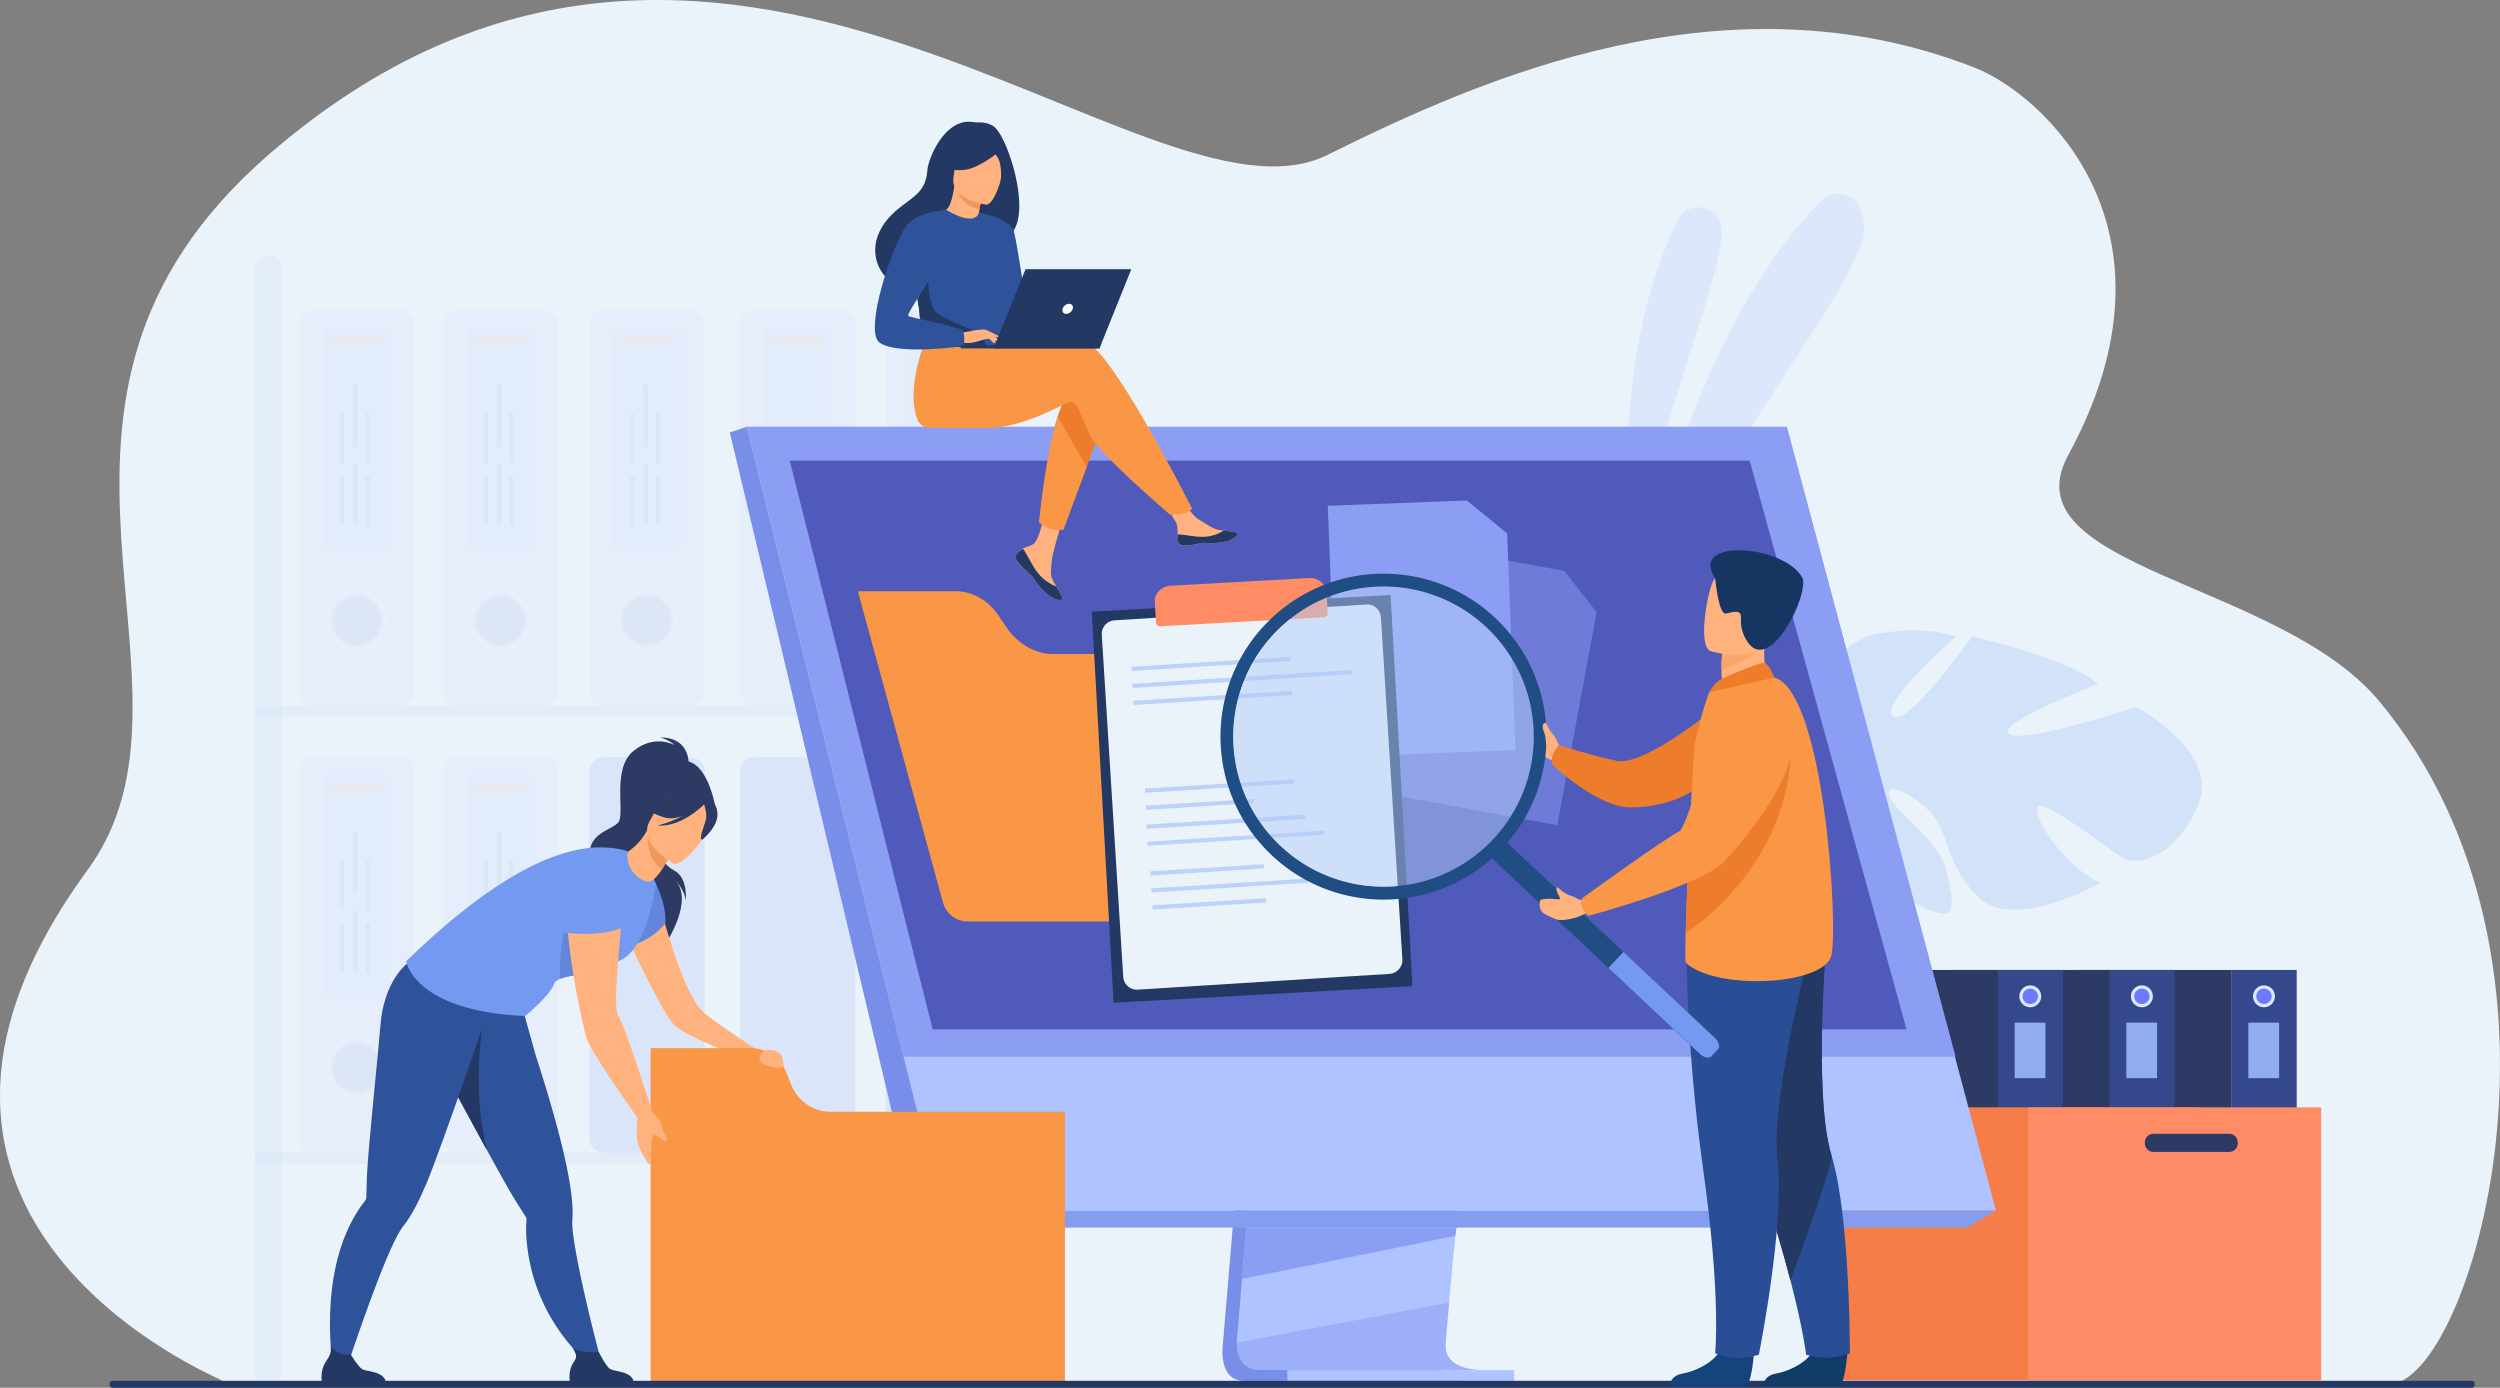 <svg width="708" height="393" fill="none" xmlns="http://www.w3.org/2000/svg"><rect width="100%" height="100%" fill="#808080" stroke="none"/><g clip-path="url(#clip0)"><path d="M676.498 392.026c-38.293 0-613.355.143-613.67-.859l-.058-.115s-.057-.115-.057-.172c-.2-.487-110.725-45.007-37.892-144.532C63.028 194.18-5.132 114.336 76.012 43.861c127.177-110.411 248.536 25.583 299.957 0 43.252-21.515 112.73-52.312 183.27-24.695 19.376 7.592 61.338 45.694 26.484 109.724-17.427 32 59.848 35.724 88.11 69.73 61.567 74.085 25.595 193.406 2.665 193.406z" fill="#EBF3FA"/><g opacity=".5" fill="#AEC3FF"><path opacity=".5" d="M461.901 161.893s-7.395-58.472 13.271-99.611c2.752-5.472 10.863-4.44 12.21 1.518.029.086.058.2.058.315 2.178 10.228-19.749 61.05-25.539 97.778z"/><path opacity=".5" d="M462.417 179.024s11.293-78.181 52.997-121.928c2.551-2.664 6.822-2.979 9.574-.544 1.806 1.576 3.124 4.44 2.837 9.483-.831 13.465-45.602 69.243-65.408 112.989z"/></g><g opacity=".4"><g opacity=".4"><path opacity=".4" d="M88.683 199.795h24.736a3.963 3.963 0 003.955-3.954V91.761a3.962 3.962 0 00-3.955-3.953H88.683a3.962 3.962 0 00-3.956 3.953V195.87c.03 2.148 1.778 3.925 3.956 3.925z" fill="#8C9DF4"/><path opacity=".4" d="M108.718 175.644a7.65 7.65 0 00-7.653-7.649 7.65 7.65 0 100 15.298c4.214 0 7.653-3.438 7.653-7.649z" fill="#505ABA"/><path opacity=".4" d="M101.065 184.124a8.45 8.45 0 01-8.456-8.451 8.451 8.451 0 018.456-8.452 8.45 8.45 0 018.455 8.452 8.45 8.45 0 01-8.455 8.451zm0-15.27a6.849 6.849 0 00-6.85 6.847 6.848 6.848 0 006.85 6.847 6.848 6.848 0 006.85-6.847 6.849 6.849 0 00-6.85-6.847z" fill="#fff"/><path opacity=".4" d="M92.954 155.876h16.194c.803 0 1.462-.658 1.462-1.461V94.397c0-.802-.659-1.461-1.462-1.461H92.954c-.803 0-1.462.659-1.462 1.46v60.019c0 .803.66 1.461 1.462 1.461z" fill="#AEC3FF"/><path opacity=".4" d="M94.902 97.749h11.924a1.15 1.15 0 001.147-1.146v-.201a1.15 1.15 0 00-1.147-1.146H94.902a1.15 1.15 0 00-1.146 1.146v.2c0 .602.516 1.147 1.146 1.147z" fill="#F99746"/><path opacity=".4" d="M103.502 135.45v12.949c0 .344.287.63.631.63.343 0 .63-.286.63-.63v-12.978a.636.636 0 00-.63-.63c-.344.029-.631.286-.631.659zm0-17.848v12.978c0 .344.287.63.631.63.343 0 .63-.286.63-.63v-12.978a.636.636 0 00-.63-.63.618.618 0 00-.631.63zM96.25 135.45v12.949c0 .344.287.63.63.63a.635.635 0 00.631-.63v-12.978a.636.636 0 00-.63-.63c-.344.029-.631.286-.631.659zm0-17.848v12.978c0 .344.287.63.63.63a.635.635 0 00.631-.63v-12.978a.636.636 0 00-.63-.63.618.618 0 00-.631.63zm3.783 14.181v16.616c0 .344.287.63.631.63.344 0 .63-.286.63-.63v-16.616a.635.635 0 00-.63-.63.636.636 0 00-.631.63zm0-22.432v16.645c0 .344.287.63.631.63.344 0 .63-.286.63-.63v-16.645a.635.635 0 00-.63-.63c-.344-.029-.631.258-.631.63z" fill="#505ABA"/></g><g opacity=".4"><path opacity=".4" d="M129.384 199.795h24.736a3.963 3.963 0 003.956-3.954V91.761a3.962 3.962 0 00-3.956-3.953h-24.736a3.962 3.962 0 00-3.955 3.953V195.87c.028 2.148 1.777 3.925 3.955 3.925z" fill="#8C9DF4"/><path opacity=".4" d="M149.419 175.644a7.65 7.65 0 00-7.653-7.649 7.65 7.65 0 100 15.298c4.214 0 7.653-3.438 7.653-7.649z" fill="#505ABA"/><path opacity=".4" d="M141.766 184.124a8.45 8.45 0 01-8.455-8.451 8.45 8.45 0 018.455-8.452 8.451 8.451 0 110 16.903zm0-15.27a6.849 6.849 0 00-6.85 6.847 6.848 6.848 0 006.85 6.847 6.848 6.848 0 006.85-6.847c-.028-3.781-3.095-6.847-6.85-6.847z" fill="#fff"/><path opacity=".4" d="M133.655 155.876h16.195c.802 0 1.461-.658 1.461-1.461V94.397c0-.802-.659-1.461-1.461-1.461h-16.195c-.802 0-1.462.659-1.462 1.46v60.019c0 .803.66 1.461 1.462 1.461z" fill="#AEC3FF"/><path opacity=".4" d="M135.604 97.749h11.923a1.15 1.15 0 001.147-1.146v-.201a1.15 1.15 0 00-1.147-1.146h-11.923a1.15 1.15 0 00-1.147 1.146v.2c-.029.602.516 1.147 1.147 1.147z" fill="#F99746"/><path opacity=".4" d="M144.203 135.45v12.949c0 .344.287.63.631.63.344 0 .63-.286.63-.63v-12.978a.636.636 0 00-.63-.63c-.344.029-.631.286-.631.659zm0-17.848v12.978c0 .344.287.63.631.63.344 0 .63-.286.63-.63v-12.978a.635.635 0 00-.63-.63.618.618 0 00-.631.63zm-7.252 17.848v12.949c0 .344.287.63.631.63.344 0 .63-.286.63-.63v-12.978a.636.636 0 00-.63-.63c-.344.029-.631.286-.631.659zm0-17.848v12.978c0 .344.287.63.631.63.344 0 .63-.286.63-.63v-12.978a.635.635 0 00-.63-.63.618.618 0 00-.631.63zm3.783 14.181v16.616c0 .344.287.63.631.63a.636.636 0 00.631-.63v-16.616a.636.636 0 00-.631-.63.636.636 0 00-.631.63zm0-22.432v16.645c0 .344.287.63.631.63a.636.636 0 00.631-.63v-16.645a.636.636 0 00-.631-.63c-.344-.029-.631.258-.631.63z" fill="#505ABA"/></g><g opacity=".4"><path opacity=".4" d="M170.859 199.795h24.736a3.963 3.963 0 003.955-3.954V91.761a3.962 3.962 0 00-3.955-3.953h-24.736a3.962 3.962 0 00-3.956 3.953V195.87c0 2.148 1.777 3.925 3.956 3.925z" fill="#8C9DF4"/><path opacity=".4" d="M190.894 175.644a7.65 7.65 0 00-7.653-7.649 7.65 7.65 0 100 15.298c4.213 0 7.653-3.438 7.653-7.649z" fill="#505ABA"/><path opacity=".4" d="M183.241 184.124a8.451 8.451 0 110-16.903 8.45 8.45 0 018.455 8.452c0 4.669-3.812 8.451-8.455 8.451zm0-15.27a6.85 6.85 0 00-6.851 6.847 6.848 6.848 0 006.851 6.847 6.848 6.848 0 006.85-6.847c-.029-3.781-3.095-6.847-6.85-6.847z" fill="#fff"/><path opacity=".4" d="M175.13 155.876h16.194c.803 0 1.462-.658 1.462-1.461V94.397c0-.802-.659-1.461-1.462-1.461H175.13c-.803 0-1.462.659-1.462 1.46v60.019c0 .803.659 1.461 1.462 1.461z" fill="#AEC3FF"/><path opacity=".4" d="M177.078 97.749h11.924a1.15 1.15 0 001.147-1.146v-.201a1.15 1.15 0 00-1.147-1.146h-11.924a1.15 1.15 0 00-1.146 1.146v.2c-.029.602.487 1.147 1.146 1.147z" fill="#F99746"/><path opacity=".4" d="M185.678 135.45v12.949c0 .344.286.63.63.63a.636.636 0 00.631-.63v-12.978a.637.637 0 00-.631-.63c-.344.029-.63.286-.63.659zm0-17.848v12.978c0 .344.286.63.63.63a.636.636 0 00.631-.63v-12.978a.636.636 0 00-.631-.63.617.617 0 00-.63.63zm-7.252 17.848v12.949c0 .344.286.63.63.63a.636.636 0 00.631-.63v-12.978a.637.637 0 00-.631-.63c-.344.029-.63.286-.63.659zm0-17.848v12.978c0 .344.286.63.63.63a.636.636 0 00.631-.63v-12.978a.636.636 0 00-.631-.63.617.617 0 00-.63.63zm3.783 14.181v16.616c0 .344.287.63.631.63.344 0 .63-.286.63-.63v-16.616a.635.635 0 00-.63-.63.618.618 0 00-.631.63zm0-22.432v16.645c0 .344.287.63.631.63.344 0 .63-.286.63-.63v-16.645a.635.635 0 00-.63-.63c-.373-.029-.631.258-.631.63z" fill="#505ABA"/></g><g opacity=".4"><path opacity=".4" d="M213.567 199.795h24.736a3.963 3.963 0 003.955-3.954V91.761a3.962 3.962 0 00-3.955-3.953h-24.736a3.962 3.962 0 00-3.956 3.953V195.87c.029 2.148 1.777 3.925 3.956 3.925z" fill="#8C9DF4"/><path opacity=".4" d="M217.838 155.876h16.194c.803 0 1.462-.658 1.462-1.461V94.397c0-.802-.659-1.461-1.462-1.461h-16.194c-.803 0-1.462.659-1.462 1.46v60.019c0 .803.659 1.461 1.462 1.461z" fill="#AEC3FF"/><path opacity=".4" d="M219.786 97.749h11.924a1.15 1.15 0 001.147-1.146v-.201a1.15 1.15 0 00-1.147-1.146h-11.924a1.15 1.15 0 00-1.146 1.146v.2c-.029.602.516 1.147 1.146 1.147z" fill="#F99746"/></g><g opacity=".4"><path opacity=".4" d="M254.784 199.795h24.736a3.963 3.963 0 003.955-3.954V91.761a3.962 3.962 0 00-3.955-3.953h-24.736a3.962 3.962 0 00-3.956 3.953V195.87c.029 2.148 1.777 3.925 3.956 3.925z" fill="#8C9DF4"/><path opacity=".4" d="M259.055 155.876h16.194c.803 0 1.462-.658 1.462-1.461V94.397c0-.802-.659-1.461-1.462-1.461h-16.194c-.803 0-1.462.659-1.462 1.46v60.019c0 .803.659 1.461 1.462 1.461z" fill="#AEC3FF"/><path opacity=".4" d="M261.003 97.749h11.924a1.15 1.15 0 001.146-1.146v-.201a1.15 1.15 0 00-1.146-1.146h-11.924a1.15 1.15 0 00-1.146 1.146v.2c-.029.602.515 1.147 1.146 1.147z" fill="#F99746"/></g><g opacity=".4"><path opacity=".4" d="M88.683 326.45h24.736a3.963 3.963 0 003.955-3.954v-104.08a3.962 3.962 0 00-3.955-3.953H88.683a3.962 3.962 0 00-3.956 3.953v104.109c.03 2.148 1.778 3.925 3.956 3.925z" fill="#8C9DF4"/><path opacity=".4" d="M101.065 309.948a7.651 7.651 0 007.653-7.649 7.65 7.65 0 00-7.653-7.649 7.65 7.65 0 00-7.653 7.649 7.651 7.651 0 007.653 7.649z" fill="#505ABA"/><path opacity=".4" d="M101.065 310.779a8.45 8.45 0 01-8.456-8.451 8.451 8.451 0 018.456-8.452 8.45 8.45 0 018.455 8.452 8.45 8.45 0 01-8.455 8.451zm0-15.27a6.849 6.849 0 00-6.85 6.847 6.848 6.848 0 006.85 6.847 6.848 6.848 0 006.85-6.847 6.849 6.849 0 00-6.85-6.847z" fill="#fff"/><path opacity=".4" d="M92.954 282.532h16.194c.803 0 1.462-.659 1.462-1.462v-60.018c0-.802-.659-1.461-1.462-1.461H92.954c-.803 0-1.462.659-1.462 1.461v60.018c0 .803.66 1.462 1.462 1.462z" fill="#AEC3FF"/><path opacity=".4" d="M94.902 224.404h11.924a1.15 1.15 0 001.147-1.146v-.201a1.15 1.15 0 00-1.147-1.146H94.902a1.15 1.15 0 00-1.146 1.146v.201c0 .63.516 1.146 1.146 1.146z" fill="#F99746"/><path opacity=".4" d="M103.502 262.105v12.978c0 .343.287.63.631.63.343 0 .63-.287.63-.63v-12.978a.636.636 0 00-.63-.63.636.636 0 00-.631.63zm0-17.848v12.978c0 .344.287.63.631.63.343 0 .63-.286.63-.63v-12.978a.636.636 0 00-.63-.63.618.618 0 00-.631.63zm-7.252 17.848v12.978c0 .343.287.63.63.63a.636.636 0 00.631-.63v-12.978a.636.636 0 00-.63-.63.636.636 0 00-.631.63zm0-17.848v12.978c0 .344.287.63.63.63a.635.635 0 00.631-.63v-12.978a.636.636 0 00-.63-.63.618.618 0 00-.631.63zm3.783 14.181v16.645c0 .344.287.63.631.63.344 0 .63-.286.63-.63v-16.645a.635.635 0 00-.63-.63.636.636 0 00-.631.63zm0-22.432v16.645c0 .344.287.63.631.63.344 0 .63-.286.63-.63v-16.645a.635.635 0 00-.63-.63.618.618 0 00-.631.63z" fill="#505ABA"/></g><g opacity=".4"><path opacity=".4" d="M129.384 326.45h24.736a3.963 3.963 0 003.956-3.954v-104.08a3.962 3.962 0 00-3.956-3.953h-24.736a3.962 3.962 0 00-3.955 3.953v104.109c.028 2.148 1.777 3.925 3.955 3.925z" fill="#8C9DF4"/><path opacity=".4" d="M149.419 302.299a7.65 7.65 0 00-7.653-7.649 7.65 7.65 0 100 15.298c4.214 0 7.653-3.438 7.653-7.649z" fill="#505ABA"/><path opacity=".4" d="M141.766 310.779a8.45 8.45 0 01-8.455-8.451 8.45 8.45 0 018.455-8.452 8.451 8.451 0 018.456 8.452 8.45 8.45 0 01-8.456 8.451zm0-15.27a6.849 6.849 0 00-6.85 6.847 6.848 6.848 0 006.85 6.847 6.848 6.848 0 006.85-6.847c-.028-3.781-3.095-6.847-6.85-6.847z" fill="#fff"/><path opacity=".4" d="M133.655 282.532h16.195c.802 0 1.461-.659 1.461-1.462v-60.018c0-.802-.659-1.461-1.461-1.461h-16.195c-.802 0-1.462.659-1.462 1.461v60.018c0 .803.66 1.462 1.462 1.462z" fill="#AEC3FF"/><path opacity=".4" d="M135.604 224.404h11.923a1.15 1.15 0 001.147-1.146v-.201a1.15 1.15 0 00-1.147-1.146h-11.923a1.15 1.15 0 00-1.147 1.146v.201c-.029.63.516 1.146 1.147 1.146z" fill="#F99746"/><path opacity=".4" d="M144.203 262.105v12.978c0 .343.287.63.631.63.344 0 .63-.287.63-.63v-12.978a.635.635 0 00-.63-.63.636.636 0 00-.631.63zm0-17.848v12.978c0 .344.287.63.631.63.344 0 .63-.286.63-.63v-12.978a.635.635 0 00-.63-.63.618.618 0 00-.631.63zm-7.252 17.848v12.978c0 .343.287.63.631.63.344 0 .63-.287.63-.63v-12.978a.635.635 0 00-.63-.63.636.636 0 00-.631.63zm0-17.848v12.978c0 .344.287.63.631.63.344 0 .63-.286.63-.63v-12.978a.635.635 0 00-.63-.63.618.618 0 00-.631.63zm3.783 14.181v16.645c0 .344.287.63.631.63a.636.636 0 00.631-.63v-16.645a.636.636 0 00-.631-.63.636.636 0 00-.631.63zm0-22.432v16.645c0 .344.287.63.631.63a.636.636 0 00.631-.63v-16.645a.636.636 0 00-.631-.63.618.618 0 00-.631.63z" fill="#505ABA"/></g><path opacity=".4" d="M170.859 326.45h24.736a3.963 3.963 0 003.955-3.954v-104.08a3.962 3.962 0 00-3.955-3.953h-24.736a3.962 3.962 0 00-3.956 3.953v104.109c0 2.148 1.777 3.925 3.956 3.925zm42.708 0h24.736a3.963 3.963 0 003.955-3.954v-104.08a3.962 3.962 0 00-3.955-3.953h-24.736a3.962 3.962 0 00-3.956 3.953v104.109c.029 2.148 1.777 3.925 3.956 3.925zm41.217 0h24.736a3.963 3.963 0 003.955-3.954v-104.08a3.962 3.962 0 00-3.955-3.953h-24.736a3.962 3.962 0 00-3.956 3.953v104.109c.029 2.148 1.777 3.925 3.956 3.925z" fill="#8C9DF4"/><path opacity=".4" d="M76.014 392.055a3.914 3.914 0 01-3.927-3.925V76.234a3.914 3.914 0 013.927-3.925 3.914 3.914 0 013.927 3.925V388.13a3.932 3.932 0 01-3.927 3.925z" fill="#BDD1F9"/><path opacity=".4" d="M72.117 202.962h226.665v-3.151H72.117v3.151zm.003 126.588h240.738v-3.152H72.12v3.152z" fill="#BDD1F9"/></g><path d="M553.822 180.342s-21.554 18.708-17.828 22.489c3.726 3.782 22.5-22.575 22.5-22.575s28.204 6.36 35.628 13.465c0 0-29.666 11.431-25.137 14.181 4.557 2.75 35.972-7.706 35.972-7.706s24.019 12.72 17.541 27.789c-6.477 15.069-16.825 16.988-20.551 15.298-3.726-1.69-23.417-17.705-24.965-14.697-1.519 3.008 8.627 17.791 17.971 21.401 0 0-24.449 13.866-34.51 4.24-10.032-9.626-8.083-19.023-14.388-24.867-6.306-5.845-12.669-7.907-10.749-3.438 1.92 4.469 14.274 12.261 16.051 21.171 1.777 8.91 3.927 15.241-7.796 9.311s-28.806-21.544-26.284-32.172c.115-.459.229-.917.315-1.318-.286.802-.315 1.318-.315 1.318-2.723-.401-9.602 2.578-14.704 5.013-.802.459-1.978 1.06-3.64 1.805-.717.372-1.29.659-1.691.888-10.605 6.074-20.895 22.919-20.895 22.919l-2.609-1.117c7.481-19.252 25.94-25.354 25.94-25.354 13.414-5.787 20.121-14.783 20.121-14.783s-10.805-26.213 9.946-33.776c.058 0 14.475-3.295 24.077.515z" fill="#D2E2F9"/><path d="M631.879 334.452h18.545v-59.761h-18.545v59.761z" fill="#35488B"/><path d="M587.189 334.452h44.714v-59.761h-44.714v59.761z" fill="#2C3A64"/><path d="M644.254 282.159a3.082 3.082 0 00-3.096-3.094 3.082 3.082 0 00-3.096 3.094 3.082 3.082 0 003.096 3.094 3.1 3.1 0 003.096-3.094z" fill="#DDE7FE"/><path d="M643.336 282.159a2.176 2.176 0 00-2.178-2.177 2.177 2.177 0 100 4.354 2.176 2.176 0 002.178-2.177z" fill="#6C7AFF"/><path d="M636.732 305.33h8.713v-15.728h-8.713v15.728z" fill="#8FADEF"/><path d="M597.318 334.452h18.545v-59.761h-18.545v59.761z" fill="#35488B"/><path d="M552.599 334.452h44.714v-59.761h-44.714v59.761z" fill="#2C3A64"/><path d="M609.685 282.159a3.081 3.081 0 00-3.095-3.094 3.082 3.082 0 00-3.096 3.094 3.082 3.082 0 003.096 3.094c1.691 0 3.095-1.404 3.095-3.094z" fill="#DDE7FE"/><path d="M608.768 282.159a2.177 2.177 0 00-2.178-2.177 2.177 2.177 0 100 4.354 2.177 2.177 0 002.178-2.177z" fill="#6C7AFF"/><path d="M602.17 305.33h8.714v-15.728h-8.714v15.728z" fill="#8FADEF"/><path d="M565.699 334.452h18.545v-59.761h-18.545v59.761z" fill="#35488B"/><path d="M520.98 334.452h44.714v-59.761H520.98v59.761z" fill="#2C3A64"/><path d="M578.07 282.159a3.082 3.082 0 00-3.096-3.094 3.082 3.082 0 00-3.095 3.094 3.082 3.082 0 003.095 3.094c1.692 0 3.096-1.404 3.096-3.094z" fill="#DDE7FE"/><path d="M577.154 282.159a2.177 2.177 0 00-2.179-2.177 2.176 2.176 0 100 4.354 2.177 2.177 0 002.179-2.177z" fill="#6C7AFF"/><path d="M570.551 305.329h8.714v-15.728h-8.714v15.728z" fill="#8FADEF"/><path d="M518.198 390.93h104.734v-77.322H518.198v77.322z" fill="#F77D48"/><path d="M574.322 390.93h83.036v-77.322h-83.036v77.322z" fill="#FF8C64"/><path d="M609.83 326.22h21.497a2.42 2.42 0 002.407-2.406v-.315a2.422 2.422 0 00-2.407-2.407H609.83a2.422 2.422 0 00-2.408 2.407v.315a2.421 2.421 0 002.408 2.406z" fill="#2C3A64"/><path d="M360.462 212.543l-14.159 168.31s-1.49 10.199 6.105 10.228c12.497.028 62.141 0 62.141 0s-9.401-2.12-9.287-6.904c.144-5.644 16.539-173.209 16.539-173.209l-61.339 1.575z" fill="#798EE8"/><path d="M419.221 387.987c-2.465 0-50.532.086-62.685-.058-5.303-.057-6.22-4.698-6.277-7.706a13.35 13.35 0 01.172-2.492l.372-4.384.946-11.144.831-9.855 1.061-12.663.888-10.685 10.061-119.608 61.367-1.604s-6.908 70.131-11.809 121.183c-.545 5.701-1.06 11.144-1.548 16.244-.143 1.633-.315 3.208-.458 4.755-.459 4.842-.86 9.254-1.233 13.179-.2 2.062-.372 3.982-.516 5.729-.63 6.876-1.003 11.288-1.003 12.119 0 .487.029.945.115 1.375 1.003 5.386 8.799 5.615 9.716 5.615z" fill="#AEC3FF"/><path d="M211.473 120.868l34.481 138.487 4.729 18.994 16.08 64.488h298.495L506.04 120.868H211.473z" fill="#AEC3FF"/><path d="M211.473 120.868l-4.786 1.604 53.714 225.178 6.363-4.813-55.291-221.969z" fill="#798EE8"/><path d="M260.4 347.65h296.661l8.197-4.813H266.764l-6.364 4.813z" fill="#849DEF"/><path d="M364.581 391.064h64.233v-3.036h-64.233v3.036z" fill="#AEC3FF"/><path d="M412.485 347.649l-.343 2.35-60.393 12.204.831-9.855.373-4.699h59.532z" fill="#8C9DF4"/><path opacity=".5" d="M419.221 387.987c-2.465 0-50.532.086-62.685-.058-5.303-.057-6.22-4.698-6.277-7.706l60.134-11.316c-.63 6.875-1.003 11.287-1.003 12.118 0 .487.029.945.115 1.375 1.003 5.357 8.799 5.587 9.716 5.587z" fill="#8C9DF4"/><path d="M211.473 120.868H506.04l47.781 178.394H255.9l-44.427-178.394z" fill="#8C9DF4"/><path d="M539.92 291.527H264.126l-9.86-39.22-3.812-15.183-1.548-6.217-10.146-40.308-.516-2.12-5.36-21.315-2.379-9.54-2.064-8.136-1.662-6.618-3.125-12.433h271.838l3.44 12.433 1.806 6.618 2.264 8.136 2.608 9.54 17.341 62.855 1.462 5.329.688 2.463 11.981 43.374 2.838 10.342z" fill="#505ABA"/><path d="M195.021 216.697s.717-7.85-8.054-7.85c0 0 2.665.717 4.012 2.149 0 0-5.589-3.266-11.665 1.748-6.077 5.042-2.293 17.676-4.156 20.082-1.863 2.407-9.058 2.865-8.169 10.629.888 7.764 22.844 17.475 21.44 23.893 0 0 8.598-12.663 2.465-18.421 0 0 3.009 2.836 3.296 6.188 0 0 .802-6.561-3.354-8.652-3.697-1.862-6.707-8.652-6.392-9.855.344-1.203 10.577-19.911 10.577-19.911z" fill="#2C3A64"/><path d="M186.394 254.341s6.535 27.073 12.955 32.459c3.87 3.237 15.335 10.714 15.335 10.714l-4.787 1.719s-15.936-5.386-19.491-9.568c-3.554-4.183-13.328-25.182-13.328-25.182l9.316-10.142z" fill="#FFB27D"/><path d="M224.171 307.398l-1.547-3.81c-1.663-4.068-5.618-6.761-10.004-6.761h-28.376v94.798H301.59v-76.778h-66.383c-4.844 0-9.201-2.951-11.036-7.449z" fill="#F99746"/><path d="M124.883 301.869c.057.115.115.201.172.315 1.433 2.493 4.729 8.595 8.341 15.241 1.72 3.152 3.497 6.446 5.217 9.569 2.923 5.357 5.589 10.113 7.137 12.634 1.576 2.55 2.751 4.354 3.21 5.071.143.229.172.487.143.745a37.256 37.256 0 00.115 6.703c2.178 21.716 16.825 33.347 16.825 33.347l4.357.63s-6.163-22.804-7.969-35.696c-.315-2.177-.43-3.953-.344-5.099.316-3.352-.286-8.279-1.404-13.952-2.007-10.055-5.704-22.432-8.914-32.315-.201-.631-6.335-22.776-6.335-22.776-5.13 4.498-23.876 6.331-23.876 6.331s-3.153 7.736 3.325 19.252z" fill="#2F539B"/><path d="M179.543 391.653h-18.172s-.43-2.778.516-4.87c.917-2.005 2.207-2.091.172-5.242 1.146 1.174 4.873 1.69 7.481 1.317.315.516 2.064 4.011 3.153 4.785 1.204.859 6.478.573 6.85 4.01zm-54.659-89.784c.057.115.114.201.172.315 1.433 2.493 9.172 16.788 12.783 23.463-4.184-17.246-1.289-34.492-1.289-34.492l-11.666 10.714z" fill="#233862"/><path d="M192.527 215.608c.115-.487-10.376 4.756-10.92 5.329-4.93 5.443-3.526 12.577-.688 12.634 1.806.057 1.462 3.037 1.462 3.037l20.121-8.509c0 .029-2.408-14.095-9.975-12.491z" fill="#2C3A64"/><path d="M185.763 250.273s3.067 6.102 2.666 11.087c0 0-3.697 5.816-13.271 7.305.029-.028 8.255-18.392 10.605-18.392z" fill="#6385DB"/><path d="M139.043 283.992l.057-3.409c-6.764.86-23.331-8.079-23.331-8.079s-7.08 4.699-8.055 18.164c-.487 6.56-3.468 34.32-3.812 42.6-.114 3.008-.172 5.157-.172 6.016 0 .258-.114.487-.286.688-1.405 1.776-2.609 3.667-3.67 5.615-10.318 19.223-4.93 45.322-4.93 45.322l2.409-.602s8.742-27.073 14.446-38.761c.974-1.977 1.863-3.524 2.579-4.412 2.15-2.607 4.414-7.019 6.65-12.348 4.213-10.113 18.115-50.794 18.115-50.794z" fill="#2F539B"/><path d="M109.32 391.654H91.147s-.43-2.779.516-4.871c.917-2.005 2.322-2.922 2.007-5.357 1.146 1.175 3.038 2.521 5.675 2.177.315.516 2.064 3.324 3.153 4.097 1.146.802 6.449.516 6.822 3.954z" fill="#233862"/><path d="M173.954 272.533c-2.436.43.401 2.349-2.952 2.722-4.787.515-9.717.888-12.296 1.919-.946.372-1.577.831-1.778 1.432-1.117 3.381-8.226 9.139-8.226 9.139-31.644-1.432-33.679-15.527-33.679-15.527 20.552-19.94 38.036-30.797 52.453-32.144 3.526-.315 8.255.115 10.462 1.089 5.045 2.234 7.825 9.081 7.825 9.081s-2.522 20.713-11.809 22.289z" fill="#739AF0"/><path d="M171.002 275.255c-4.786.515-9.716.888-12.296 1.919-1.061-15.785 6.392-27.646 6.392-27.646s4.844 19.768 5.904 25.727z" fill="#6385DB"/><path d="M175.13 246.864s-12.01-.659-14.16 6.876c-2.121 7.534 4.013 37.644 5.331 40.738 2.408 5.644 14.561 22.489 14.561 22.489l3.898-2.006s-7.825-24.666-9.573-27.101c-2.752-3.81 3.525-37.701-.057-40.996z" fill="#FFB27D"/><path d="M184.76 314.961s1.003.86 1.806 1.862c.802.974.086 1.347 2.407 5.816 0 0-.114.63-.63.516-.516-.115-2.265-1.834-3.153-1.719 0 0-.631.515-.717 2.292-.057 1.633-.057 5.271-.344 5.93-.286.687-2.379-2.865-3.382-5.415-.888-2.234-.028-9.797-.028-9.797l4.041.515z" fill="#FFB27D"/><path d="M158.591 263.824c.028.172 11.379 2.091 18.459-1.519 0 0 5.933-18.564-2.551-17.676-8.456.888-13.472 3.553-13.701 7.592-.172 4.097-2.207 11.603-2.207 11.603z" fill="#739AF0"/><path d="M177.68 242.481c.115 1.489.315 3.266 2.293 5.271 1.519 1.547 3.669 2.75 5.217 1.232.774-.774 1.834-1.948 2.35-2.865 1.318-2.263 2.895-4.584 2.895-4.584l-6.793-5.959-.401-.343c-1.778 3.122-3.526 4.612-5.074 5.758-.458.344-.516.917-.487 1.49z" fill="#FFB27D"/><path d="M190.435 241.564s-1.576 2.321-2.895 4.584c-4.213-2.607-4.242-7.821-3.898-10.543l6.793 5.959z" fill="#ED985F"/><path d="M190.636 244.543s-10.261-5.701-6.621-12.032c3.669-6.331 4.786-11.345 11.493-7.964 6.708 3.38 6.564 6.532 5.876 8.938-.716 2.407-7.997 12.376-10.748 11.058z" fill="#FFB27D"/><path d="M203.133 229.789c-.458-2.807-1.892-3.094-2.895-2.893-3.783-6.274-9.974-3.81-9.974-3.81-3.297 4.154-8.083 4.87-8.083 4.87s1.204 2.206 6.105 3.581c1.49.43 3.21.172 4.844-.401-3.411 1.891-6.965 2.636-6.965 2.636 6.478.601 12.611-5.329 13.242-5.959.287.916.831 2.836.516 4.24-.43 1.89-2.121 5.357-1.089 5.787-.029 0 4.987-3.839 4.299-8.051z" fill="#2C3A64"/><path d="M216.576 297.515s-2.867 2.148-.717 3.552 6.019 1.776 6.019.859c.086-3.094-1.462-5.271-5.302-4.411z" fill="#FFB27D"/><path d="M700.06 393H31.873a.801.801 0 01-.803-.802v-.344a.8.8 0 01.803-.802h668.159a.8.8 0 01.802.802v.344c0 .458-.344.802-.774.802z" fill="#233862"/><path d="M285.166 177.85l-2.551-3.753c-2.723-4.04-7.367-6.647-11.695-6.647h-27.975l4.844 17.734 19.262 70.418c.86 3.151 3.726 5.357 6.993 5.357h100.693c4.787 0 8.283-4.555 6.994-9.167l-18.23-66.579h-65.494c-4.758-.029-9.86-2.923-12.841-7.363z" fill="#F99746"/><path d="M288.06 156.736c-.43.516-.487 1.06-.287 1.661.401 1.118 1.72 2.35 3.268 3.582.2.171.372.315.516.429.028.029.086.058.114.115l.086.086c1.433 1.318.889 1.633 3.468 4.326 2.953 3.065 4.959 3.122 5.532 2.836.488-.229-.516-1.862-1.605-3.696a38.519 38.519 0 00-.172-.258c-.143-.229-.286-.487-.43-.744-1.289-2.206-.946-3.238-.659-6.504.258-2.664 4.128-14.84 4.128-14.84l-5.647-.974s-1.691 9.712-3.583 11.202c-1.003.802-2.121.802-3.095 1.404-.058.028-.144.086-.201.114-.43.373-1.003.745-1.433 1.261z" fill="#FFB27D"/><path d="M288.06 156.736c-.43.516-.487 1.06-.287 1.662.487 1.117 1.777 2.349 3.268 3.581.2.172.372.315.516.458.028.029.086.057.114.115l.086.086c1.433 1.317.889 1.632 3.468 4.325 2.953 3.066 4.959 3.123 5.532 2.837.488-.23-.516-1.863-1.605-3.696-.573-.201-3.239-1.289-5.245-3.868-1.72-2.177-2.866-4.956-4.041-6.646-.115-.029-.201-.029-.344-.057-.459.315-1.032.687-1.462 1.203z" fill="#233862"/><path d="M333.548 153.241c.344 1.747 2.837 1.461 5.589.773 2.78-.687 2.121.115 6.048-.315 3.955-.43 5.13-1.919 5.274-2.492.114-.516-1.835-.717-3.927-.946-.258-.028-.516-.057-.803-.086-2.35-.286-4.098-1.833-6.248-3.065-2.035-1.175-5.074-6.016-5.074-6.016l-5.417.429s2.838 4.326 3.927 6.189c.659 1.088.602 2.549.545 3.695 0 .573-.029 1.203.086 1.834z" fill="#FFB27D"/><path d="M339.138 154.014c2.78-.687 2.121.115 6.048-.315 3.955-.43 5.13-1.919 5.273-2.492.115-.516-1.834-.717-3.926-.946l-.029.029s-2.379 1.69-5.647 1.747c-2.665.058-5.503-.716-7.366-.687-.029.601-.086 1.232.029 1.862.372 1.748 2.866 1.461 5.618.802z" fill="#233862"/><path d="M312.824 118.633l-5.073 13.609-6.621 17.762s-1.806.172-3.497-.316c-1.576-.458-3.382-1.661-3.382-1.661s1.834-19.08 5.274-30.024c.888-2.807 1.863-5.071 2.952-6.36 5.274-6.274 10.347 6.99 10.347 6.99z" fill="#ED7D2B"/><path d="M307.665 97.004c-2.866-.917-10.404-.03-18.545 1.46a5.53 5.53 0 01-5.704-2.578l-20.522-1.604s-6.765 15.012-3.067 24.552c.545 1.404 1.748 2.292 3.583 2.32 0 0 12.382.029 16.366.029 10.204 0 21.583-6.99 23.074-7.305 2.407-.487 3.382 4.325 5.79 9.396 2.407 5.071 22.672 22.432 22.672 22.432s3.124.029 4.385-.458c1.376-.516 1.892-1.204 1.892-1.204s-22.443-44.605-29.924-47.04z" fill="#F99746"/><path d="M281.268 35.696a7.2 7.2 0 00-3.927-1.031c-.631.028-1.261-.03-1.892-.115-7.825-1.146-12.554 10.228-12.812 13.637-.516 6.302-3.841 7.276-8.542 11.201-9.43 7.907-6.65 17.103-1.519 20.541 3.096 2.063 8.542 0 8.542 0 .086.058 14.904-8.28 22.213-12.29 10.949-1.547 2.322-29.336-2.063-31.943z" fill="#233862"/><path d="M277.197 64.23c.029.028-3.583 1.26-6.019.172-2.293-1.003-4.013-4.756-3.984-4.756 1.032-.057 2.178-.945 3.067-6.904l.43.172 7.423 2.664s-.544 2.378-.888 4.64c-.287 1.92-.43 3.754-.029 4.012z" fill="#FFB27D"/><path d="M278.114 55.578s-.287 1.29-.716 3.696c-4.271-.774-6.106-4.068-6.708-6.36l7.424 2.664z" fill="#ED975D"/><path d="M279.232 57.956s-10.175-1.375-9.2-7.678c.945-6.303.286-10.743 6.793-10.142 6.535.602 7.423 3.209 7.624 5.386.201 2.178-2.551 12.634-5.217 12.434z" fill="#FFB27D"/><path d="M284.076 42.056s-6.507 5.615-10.921 6.045c-4.414.458-6.105-.974-6.105-.974s2.608-2.178 4.185-5.644a3.074 3.074 0 012.579-1.833c3.124-.258 9.115-.401 10.262 2.406z" fill="#233862"/><path d="M280.006 41.569s2.178 2.091 2.866 3.667c.659 1.518.86 5.1.344 6.532 0 0 3.382-6.59 1.462-9.798-2.035-3.41-4.672-.401-4.672-.401z" fill="#233862"/><path d="M285.738 79.213c-.315 20.57-.086 16.272-2.35 18.22-.544.459-2.064.745-4.07.888-6.306.43-17.398-.63-17.828-1.804-1.462-4.04-.43-5.272-1.634-11.46-.115-.659-.287-1.375-.459-2.148-1.003-4.24-2.006-5.673 1.606-12.491 3.267-6.16 6.649-11.173 6.936-11.001 8.599 5.1 9.287.802 9.287.802s8.684 8.967 8.512 18.994z" fill="#2F539B"/><path d="M307.751 132.241l-6.621 17.763s-1.806.171-3.497-.316c-1.576-.458-3.382-1.661-3.382-1.661s1.834-19.08 5.274-30.024l8.226 14.238z" fill="#F99746"/><path d="M277.255 60.248s8.828 1.49 9.889 5.3c1.031 3.81 4.442 26.9 4.442 26.9s-2.493 2.436-4.557.344c-2.064-2.062-6.535-21.6-6.535-21.6l-3.239-10.944z" fill="#2F539B"/><path d="M279.347 98.293c-6.306.43-17.399-.63-17.828-1.805-1.462-4.04-.43-5.271-1.634-11.46l3.038-8.565s-.516 9.54 2.293 12.032c2.809 2.521 11.522 4.842 12.898 6.933.66 1.06 1.089 2.063 1.233 2.865z" fill="#233862"/><path d="M272.095 94.282s6.22-1.375 7.223-.83c1.003.544 3.468 2.549 3.755 3.265.315.688-2.236-.544-3.067-.745-.545-.143-1.949.344-2.637.573-2.924.974-4.73.487-4.73.487l-.544-2.75z" fill="#FFB27D"/><path d="M267.939 59.417s-8.37.516-11.265 4.555c-4.07 5.672-12.153 29.88-7.538 33.09 5.217 3.637 23.733.945 23.733.945s.63-2.865-.229-4.27c-.86-1.403-14.79-3.637-15.421-4.296-.631-.63 8.054-12.52 8.054-14.468 0-1.89 2.666-15.556 2.666-15.556z" fill="#2F539B"/><path d="M279.633 95.199s1.29 1.69 1.72 1.89c.43.201.716.144.716.144l-.888-1.576-1.548-.458zm-.286-1.748l3.783 1.834s-.172.258-.63.23c-.459-.03-1.634-.46-1.634-.46l-1.519-1.604z" fill="#FFB27D"/><path d="M311.707 97.806l-39.612-.029v.888h39.268l.344-.86z" fill="#233862"/><path d="M281.353 98.665h30.01l9.028-22.432h-29.952l-9.086 22.432z" fill="#233862"/><path d="M303.796 87.464c.23-.802-.229-1.433-1.031-1.433-.803 0-1.606.63-1.835 1.433-.229.802.229 1.432 1.032 1.432.774-.028 1.605-.659 1.834-1.432z" fill="#fff"/><path opacity=".5" d="M451.726 172.808l-8.284-10.6-.401-.516-.459-.086-38.293-7.019-12.87 69.988 49.615 9.139 11.036-59.904.086-.487-.43-.515z" fill="#8C9DF4"/><path d="M426.818 151.092l.028.487 2.351 60.821-50.418 1.977-2.752-71.135 38.896-1.489.458-.029.516.401 10.405 8.509.516.458z" fill="#8C9DF4"/><path d="M393.655 168.511l-84.155 4.698c-.171 0-.286.143-.286.315l6.134 110.154c0 .171.143.286.315.286l84.039-4.67c.172 0 .287-.143.287-.315l-6.163-110.268c.029-.143-.057-.229-.171-.2z" fill="#233862"/><path d="M393.511 275.799l-71.285 4.469c-2.149.144-3.984-1.489-4.127-3.638l-6.077-96.832c-.143-2.149 1.491-3.982 3.641-4.125l71.284-4.469c2.15-.144 3.984 1.489 4.127 3.638l6.077 96.832a3.922 3.922 0 01-3.64 4.125z" fill="#EBF3FA"/><path d="M365.364 187.218l-44.857 2.808c-.028 0-.028-.029-.057-.029l-.057-1.117c0-.029.028-.029.028-.058l44.858-2.807c.028 0 .028.029.057.029l.057 1.117c0 .028 0 .057-.029.057zm.602 9.626l-44.857 2.808c-.029 0-.029-.029-.058-.029l-.057-1.117c0-.029.029-.029.029-.058l44.857-2.807c.029 0 .029.029.057.029l.058 1.117c.028.028 0 .057-.029.057zm16.826-5.902l-61.969 3.897c-.029 0-.029-.029-.058-.029l-.057-1.117c0-.029.029-.029.029-.058l61.969-3.896c.028 0 .028.029.057.029l.057 1.117c.029.029 0 .057-.028.057zm-27.661 36.499l-30.525 1.919c-.029 0-.029 0-.029-.028l-.057-1.146c0-.029 0-.029.028-.029l30.497-1.919c.029 0 .029 0 .029.028l.057 1.146c.029 0 .029 0 0 .029zm11.351-5.558l-42.163 2.635c-.028 0-.028 0-.028-.028l-.058-1.146c0-.029 0-.029.029-.029l42.163-2.636c.029 0 .029 0 .029.029l.057 1.146c.029 0 0 .029-.029.029zm3.125 10.027l-44.858 2.807c-.028 0-.028-.028-.057-.028l-.057-1.118c0-.028.028-.028.028-.057l44.858-2.807c.028 0 .028.028.057.028l.057 1.117c0 .029 0 .029-.028.058zm5.302 4.498l-49.873 3.122c-.028 0-.028 0-.028-.028l-.058-1.118c0-.028.029-.028.029-.028l49.873-3.123c.029 0 .029.029.029.029l.057 1.117c.029 0 0 0-.029.029zm-16.969 9.54l-32.102 2.005c-.029 0-.029 0-.029-.029l-.057-1.146c0-.028 0-.028.029-.028l32.102-2.006c.029 0 .029 0 .029.029l.057 1.146c.029 0 0 .029-.029.029zm.603 9.625l-32.103 2.006c-.028 0-.028 0-.028-.029l-.058-1.146c0-.029 0-.029.029-.029l32.102-2.005c.029 0 .029 0 .029.029l.057 1.146c.029 0 0 .028-.028.028zm11.981-5.586l-44.37 2.779c-.028 0-.028 0-.028-.029l-.058-1.146c0-.028 0-.028.029-.028l44.37-2.779c.029 0 .029 0 .029.028l.057 1.146-.029.029z" fill="#BDD1F9"/><path d="M370.724 163.698l-39.239 2.177c-2.58.143-4.586 2.206-4.443 4.612l.344 5.931c.029.544.545.974 1.147.945l46.462-2.578c.602-.029 1.061-.516 1.032-1.06l-.344-5.931c-.172-2.406-2.379-4.24-4.959-4.096z" fill="#FF8C64"/><path d="M441.636 211.311s-.802-1.833-1.347-2.693c-.516-.859-2.78-3.409-3.182-2.836-.372.573-1.92 4.44-1.118 5.529.803 1.089-.057 2.98 4.013 4.125l1.634-4.125z" fill="#FFB27D"/><path d="M486.751 199.737s-20.781 17.332-28.892 15.728c-6.335-1.26-16.367-4.44-16.367-4.44s-2.637 2.521-1.892 5.529c0 0 12.755 12.003 21.87 12.089 14.217.115 20.924-7.047 20.924-7.047l4.357-21.859z" fill="#ED7D2B"/><path d="M523.21 382.658s-.601 9.74-2.493 9.855c-.258.029-9.545.029-9.545.029l-11.866-.058s.086-2.865 3.554-3.466c3.468-.602 9.287-3.037 11.379-7.621 2.207-4.841 8.971 1.261 8.971 1.261z" fill="#113C68"/><path d="M523.898 383.317s-3.611 1.203-6.42 1.203c-3.153 0-5.991-.86-5.991-.86s-.688-6.56-4.414-21.028c-1.949-7.591-4.758-17.332-8.742-29.45-11.007-33.49-14.36-53.086-14.675-54.948-.029-.086-.029-.143-.029-.143l.029-.029 33.85-14.868s-4.184 46.152 1.147 63.886c.745 2.463 1.376 5.357 1.949 8.48 3.382 19.28 3.296 47.757 3.296 47.757z" fill="#2A4E96"/><path d="M507.045 362.633c-1.95-7.592-4.759-17.333-8.743-29.451-11.006-33.49-14.36-53.086-14.675-54.948v-.172l33.851-14.868s-4.185 46.152 1.146 63.886c.774 2.492-11.579 35.553-11.579 35.553z" fill="#233862"/><path d="M496.755 382.658s-.602 9.74-2.494 9.855c-.258.029-9.545.029-9.545.029l-11.866-.058s.086-2.865 3.554-3.466c3.468-.602 9.287-3.037 11.379-7.621 2.207-4.841 8.972 1.261 8.972 1.261z" fill="#15447C"/><path d="M477.579 264.311s-.43 29.909 4.729 66.636c5.188 36.728 3.411 52.313 3.411 52.313s3.555 1.145 4.988 1.26c3.669.287 7.395-.859 7.395-.859s7.423-36.728 5.274-55.12c-2.121-18.392 10.146-63.084 10.146-63.084l-35.943-1.146z" fill="#2A4E96"/><path d="M501.569 194.294l-6.621 4.326-6.019-1.691c-1.089-1.575-1.404-4.583-1.404-7.219a42.358 42.358 0 01.229-4.813l8.914-3.925 3.325-1.461c0 .058-.258 2.722-.287 3.123-.602 6.961 1.863 11.66 1.863 11.66z" fill="#FFB27D"/><path d="M477.407 272.619c8.226 7.935 39.354 6.589 41.275-2.149 1.92-8.738-2.093-74.457-16.138-78.583-2.923-.859-18.516 4.183-18.516 4.183s-2.436 6.389-4.041 14.525c-.315 1.576-1.233 18.364-1.892 34.092-.315 7.334-.573 14.467-.716 19.652-.144 4.899-.144 8.108.028 8.28z" fill="#F99746"/><path d="M499.047 182.777c-1.806 3.066-8.169 5.73-11.522 6.962a42.358 42.358 0 01.229-4.813l8.914-3.925c2.007-.029 3.21.401 2.379 1.776z" fill="#FCA56B"/><path d="M484.4 184.382s14.36 4.469 17.026-4.498c2.666-8.996 6.306-14.468-2.78-17.705-9.058-3.237-11.867-.344-13.472 2.435-1.605 2.779-4.443 18.364-.774 19.768z" fill="#FFB27D"/><path d="M485.747 163.755s.917 10.456 3.067 9.998c2.15-.458 4.557-1.432 4.242 1.719-.315 3.151 2.093 8.566 5.217 8.537 6.678-.028 13.959-17.189 12.124-20.455-5.274-9.368-32.274-11.259-24.65.201z" fill="#163560"/><path d="M487.868 192.117c.172-.086 10.691-4.785 11.924-4.383 1.232.401 2.752 4.154 2.752 4.154l-18.517 4.182c.029 0 1.462-2.951 3.841-3.953z" fill="#ED7D2B"/><path d="M422.432 242.997l58.902 55.434c1.146 1.089 2.608 1.433 3.239.774l1.977-2.12c.631-.659.201-2.091-.974-3.18l-58.902-55.435c-1.147-1.089-2.608-1.432-3.239-.773l-1.978 2.12c-.602.687-.172 2.12.975 3.18z" fill="#1F4D84"/><path d="M455.509 274.109l25.854 24.322c1.146 1.089 2.608 1.433 3.239.774l1.977-2.12c.631-.659.201-2.092-.974-3.18l-25.854-24.323-4.242 4.527z" fill="#739AF0"/><path d="M425.441 176.99c-17.484-18.564-46.691-19.452-65.265-1.977-.258.23-.487.459-.717.688-17.885 17.533-18.516 46.21-1.261 64.545 17.485 18.564 46.692 19.452 65.266 1.977 6.076-5.73 10.261-12.691 12.525-20.14 4.644-15.298 1.204-32.602-10.548-45.093zm-4.5 62.568c-10.806 10.171-25.538 13.58-38.981 10.4-7.825-1.862-15.22-5.93-21.153-12.233-16.109-17.103-15.278-44.004 1.834-60.076a42.354 42.354 0 0121.841-10.915c13.615-2.349 28.09 1.948 38.265 12.749 16.137 17.103 15.306 44.004-1.806 60.075z" fill="#1F4D84"/><path opacity=".5" d="M360.836 237.725a42.43 42.43 0 0021.153 12.233c13.443 3.18 28.175-.229 38.981-10.4 17.112-16.1 17.914-43.001 1.835-60.076-10.176-10.8-24.65-15.097-38.265-12.748a42.35 42.35 0 00-21.841 10.915c-17.141 16.1-17.972 43.001-1.863 60.076z" fill="#B3CFF9"/><path d="M477.378 264.368c32.475-23.119 29.752-53.973 29.752-53.973-11.866 6.675-23.647 21.486-29.036 34.292-.315 7.362-.573 14.467-.716 19.681z" fill="#ED7D2B"/><path d="M445.333 253.825c-2.293-.515-3.812-2.263-4.156-2.549 0 0-.974.057.172 2.148.086.172.315.631.459.946.057.143-.029.286-.172.286-1.319.115-2.637-.43-5.188.115-.344.086-.459.917-.43 1.26.029.602-.029 1.289.688 2.206.401.545 1.548 1.118 4.099 2.149.974.401 3.754.086 6.334-.802l2.092-.974-.63-3.868-.516.115c-.86.2-1.892-.802-2.752-1.032z" fill="#FFB27D"/><path d="M497.07 196.07s29.179 5.558-8.57 47.757c-6.048 6.761-38.666 15.556-38.666 15.556s-3.297-2.807-1.634-5.099c0 0 22.472-16.301 27.402-18.88 2.235-1.174 8.627-26.012 12.239-32 3.611-5.987 9.229-7.334 9.229-7.334z" fill="#F99746"/><path d="M440.833 211.827s-.945-1.834-1.146-2.779c-.201-.974-1.376-3.753-1.892-4.269-.2-.2-.86.058-.917.917-.029.372.143 1.031.459 1.833.516 1.318.43 3.066.63 3.667.459 1.462 2.866.631 2.866.631z" fill="#FFB27D"/></g><defs><clipPath id="clip0"><path fill="#fff" d="M0 0h708v393H0z"/></clipPath></defs></svg>